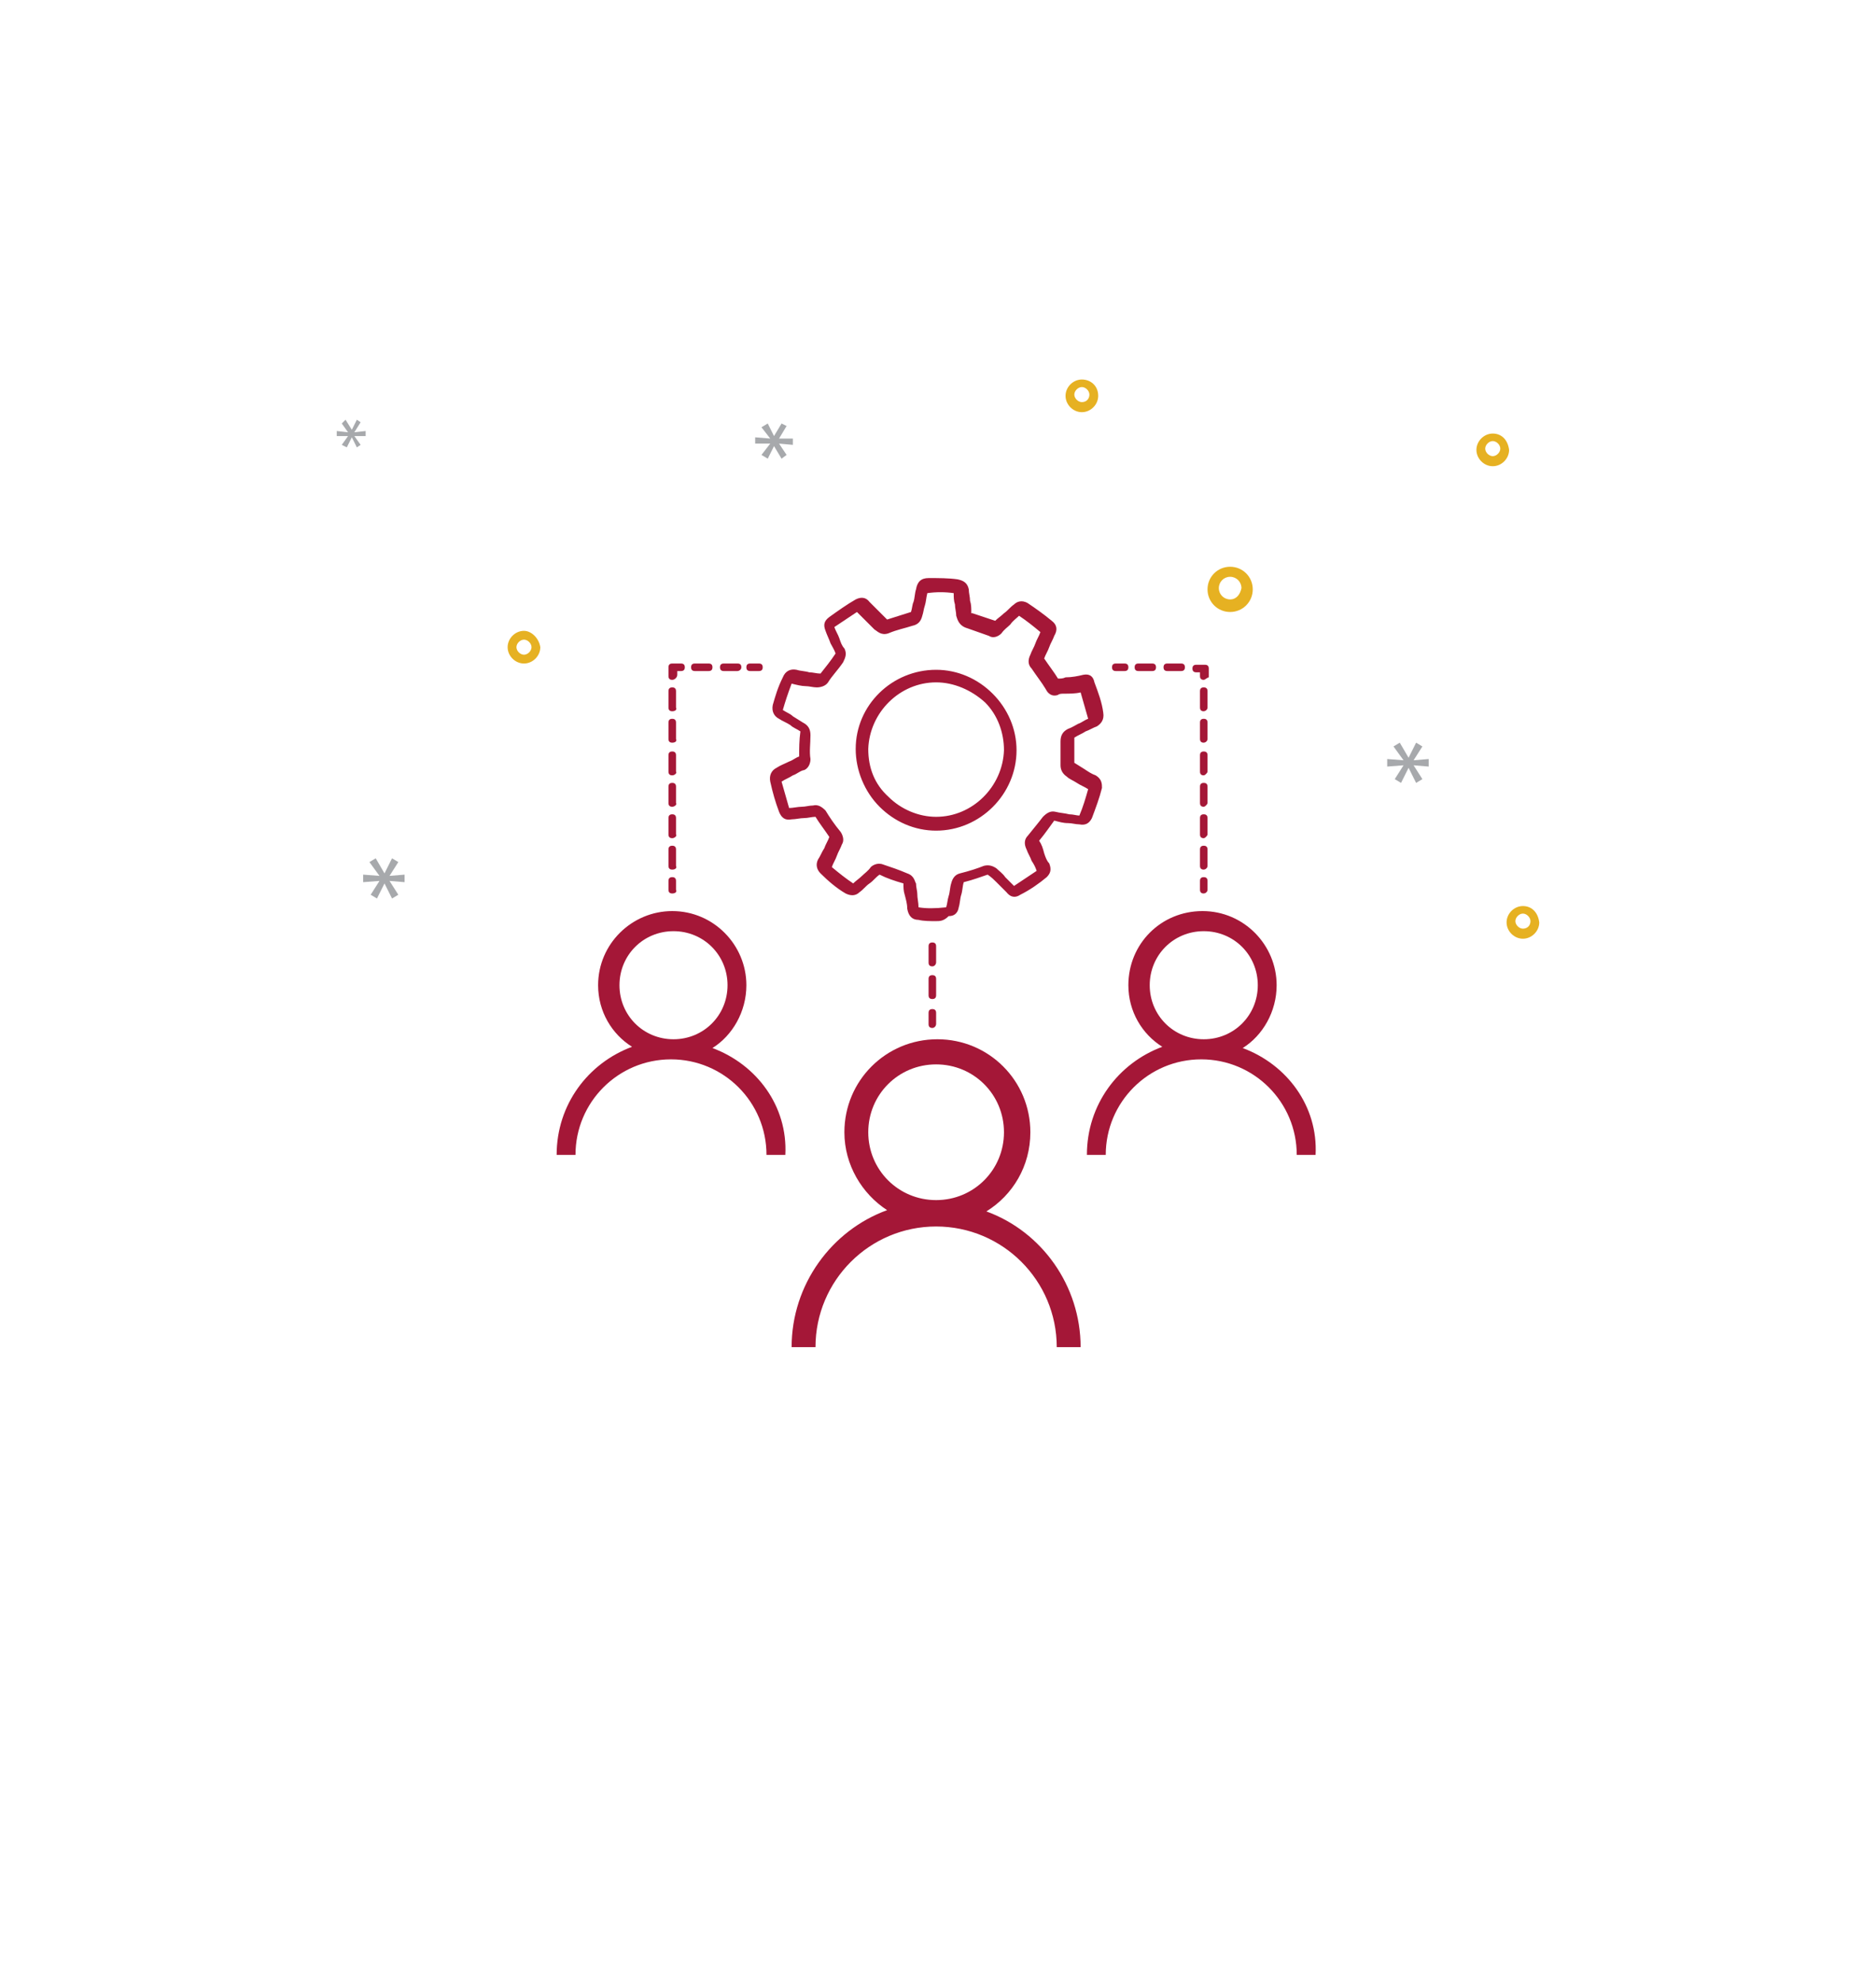 <?xml version="1.0" encoding="utf-8"?>
<svg xmlns="http://www.w3.org/2000/svg" viewBox="0 0 149.3 157.7" xml:space="preserve">
<style type="text/css">
	.st0 {
    fill: #A7A9AC;
  }

  .st26 {
    fill: #A41737;
  }

  .st28 {
    fill: #E6B122;
  }
</style>
  <g>
	<g>
		<polygon class="st0" points="32.2,69.6 31,69.7 31.7,68.6 31.2,68.3 30.6,69.5 29.9,68.3 29.4,68.6 30.2,69.7 28.9,69.6
			28.9,70.2 30.2,70.1 29.5,71.2 30,71.5 30.6,70.3 31.2,71.5 31.7,71.2 31,70.1 32.2,70.2 		"/>
    <polygon class="st0" points="63.1,34.9 62,34.9 62.6,33.9 62.2,33.7 61.6,34.7 61.1,33.7 60.6,34 61.3,34.9 60.1,34.8 60.1,35.3
			61.3,35.3 60.6,36.2 61.1,36.5 61.6,35.5 62.2,36.5 62.6,36.2 62,35.3 63.1,35.4 		"/>
    <polygon class="st0" points="29.1,34.3 28.2,34.4 28.7,33.6 28.4,33.4 28,34.2 27.5,33.4 27.2,33.7 27.7,34.4 26.8,34.3
			26.8,34.7 27.7,34.7 27.2,35.4 27.6,35.6 28,34.8 28.4,35.6 28.7,35.4 28.2,34.7 29.1,34.7 		"/>
    <path class="st28" d="M97.9,45.1c-1,0-1.8,0.8-1.8,1.8c0,1,0.8,1.8,1.8,1.8c1,0,1.8-0.8,1.8-1.8C99.7,45.9,98.9,45.1,97.9,45.1z
			 M97.9,47.7c-0.5,0-0.9-0.4-0.9-0.9c0-0.5,0.4-0.9,0.9-0.9c0.5,0,0.9,0.4,0.9,0.9C98.7,47.3,98.4,47.7,97.9,47.7z"/>
    <path class="st28" d="M118.8,34.5c-0.7,0-1.3,0.6-1.3,1.3c0,0.7,0.6,1.3,1.3,1.3c0.7,0,1.3-0.6,1.3-1.3
			C120,35,119.5,34.5,118.8,34.5z M118.8,36.3c-0.3,0-0.6-0.3-0.6-0.6s0.3-0.6,0.6-0.6c0.3,0,0.6,0.3,0.6,0.6S119.1,36.3,118.8,36.3
			z"/>
    <path class="st28" d="M86.1,30.2c-0.7,0-1.3,0.6-1.3,1.3c0,0.7,0.6,1.3,1.3,1.3c0.7,0,1.3-0.6,1.3-1.3
			C87.4,30.7,86.8,30.2,86.1,30.2z M86.1,32c-0.3,0-0.6-0.3-0.6-0.6s0.3-0.6,0.6-0.6c0.3,0,0.6,0.3,0.6,0.6S86.5,32,86.1,32z"/>
    <path class="st28" d="M41.7,50.2c-0.7,0-1.3,0.6-1.3,1.3c0,0.7,0.6,1.3,1.3,1.3c0.7,0,1.3-0.6,1.3-1.3
			C42.9,50.8,42.3,50.2,41.7,50.2z M41.7,52.1c-0.3,0-0.6-0.3-0.6-0.6s0.3-0.6,0.6-0.6s0.6,0.3,0.6,0.6S42,52.1,41.7,52.1z"/>
    <path class="st28" d="M121.2,72.1c-0.7,0-1.3,0.6-1.3,1.3c0,0.7,0.6,1.3,1.3,1.3c0.7,0,1.3-0.6,1.3-1.3
			C122.4,72.6,121.9,72.1,121.2,72.1z M121.2,73.9c-0.3,0-0.6-0.3-0.6-0.6c0-0.3,0.3-0.6,0.6-0.6c0.3,0,0.6,0.3,0.6,0.6
			C121.8,73.7,121.5,73.9,121.2,73.9z"/>
    <polygon class="st0" points="113.7,60.4 112.5,60.5 113.2,59.4 112.7,59.1 112.1,60.3 111.4,59.1 110.9,59.4 111.7,60.5
			110.4,60.4 110.4,61 111.7,60.9 111,62 111.5,62.3 112.1,61.1 112.7,62.3 113.2,62 112.5,60.9 113.7,61 		"/>
	</g>
    <g>
		<g>
			<path class="st26" d="M74.5,73.3c-0.5,0-1,0-1.4-0.1c-0.5,0-0.8-0.3-0.9-0.9c0-0.4-0.1-0.7-0.2-1.1c-0.1-0.3-0.1-0.6-0.1-0.9
				c-0.7-0.2-1.3-0.4-1.9-0.7c-0.3,0.2-0.5,0.5-0.8,0.7c-0.3,0.2-0.5,0.5-0.8,0.7c-0.3,0.3-0.7,0.3-1.1,0.1c-0.7-0.4-1.4-1-2-1.6
				c-0.3-0.3-0.4-0.7-0.2-1.1c0.2-0.3,0.3-0.6,0.5-0.9c0.1-0.3,0.3-0.6,0.4-0.9c-0.4-0.6-0.8-1.1-1.1-1.6c-0.3,0-0.6,0.1-0.9,0.1
				c-0.3,0-0.7,0.1-1,0.1c-0.5,0.1-0.8-0.1-1-0.6c-0.3-0.8-0.5-1.5-0.7-2.4c-0.1-0.5,0.1-0.9,0.5-1.1c0.3-0.2,0.6-0.3,1-0.5
				c0.3-0.1,0.5-0.3,0.8-0.4c0,0,0,0,0,0c0-0.6,0-1.3,0.1-2c0,0,0,0,0,0c0,0,0,0,0,0c-0.3-0.2-0.6-0.3-0.8-0.5
				c-0.3-0.2-0.6-0.3-0.9-0.5c-0.4-0.2-0.6-0.6-0.5-1.1c0.2-0.7,0.4-1.4,0.8-2.2c0.2-0.5,0.6-0.7,1.1-0.6c0.3,0.1,0.7,0.1,1,0.2
				c0.3,0,0.6,0.1,0.9,0.1c0.4-0.5,0.8-1,1.2-1.6c-0.1-0.3-0.3-0.6-0.4-0.8c-0.1-0.3-0.3-0.7-0.4-1c-0.2-0.5-0.1-0.8,0.3-1.1
				c0.7-0.5,1.4-1,2.1-1.4c0.4-0.2,0.8-0.2,1.1,0.2c0.2,0.2,0.5,0.5,0.7,0.7c0.2,0.2,0.5,0.5,0.7,0.7c0,0,0,0,0,0
				c0.6-0.2,1.3-0.4,1.9-0.6c0,0,0,0,0,0c0,0,0,0,0,0c0.1-0.3,0.1-0.6,0.2-0.8c0.1-0.3,0.1-0.7,0.2-1c0.1-0.6,0.4-0.9,1-0.9
				c0.8,0,1.6,0,2.3,0.1c0.5,0.1,0.8,0.3,0.9,0.8c0,0.3,0.1,0.6,0.1,0.9c0.1,0.3,0.1,0.6,0.1,0.9c0,0.1,0,0.1,0,0.1h0c0,0,0,0,0.1,0
				c0.6,0.2,1.2,0.4,1.8,0.6c0.2-0.2,0.5-0.4,0.7-0.6c0.3-0.2,0.5-0.5,0.8-0.7c0.2-0.2,0.6-0.4,1.1-0.1c0.6,0.4,1.3,0.9,1.9,1.4
				c0.4,0.3,0.5,0.7,0.2,1.2c-0.1,0.3-0.3,0.6-0.4,0.9c-0.1,0.3-0.3,0.6-0.4,0.9c0,0,0,0,0,0c0.4,0.6,0.8,1.1,1.1,1.6c0,0,0,0,0,0
				l0,0c0.2,0,0.4,0,0.6-0.1c0.5,0,1-0.1,1.4-0.2c0.5-0.1,0.8,0.1,0.9,0.6c0.3,0.8,0.6,1.6,0.7,2.4c0.1,0.6-0.2,0.9-0.5,1.1
				c-0.3,0.1-0.6,0.3-0.9,0.4c-0.3,0.2-0.6,0.3-0.9,0.5c0,0,0,0,0,0c0,0,0,0,0,0c0,0.7,0,1.3,0,2c0.3,0.2,0.5,0.3,0.8,0.5
				c0.3,0.2,0.6,0.4,0.9,0.5l0,0c0.5,0.3,0.5,0.7,0.5,1c-0.2,0.8-0.5,1.6-0.8,2.4c-0.2,0.4-0.5,0.6-1,0.5c-0.3,0-0.6-0.1-0.9-0.1
				c-0.4,0-0.7-0.1-1.1-0.2c-0.3,0.4-0.7,1-1.2,1.6c0,0,0,0,0,0c0,0,0,0,0,0c0.2,0.3,0.3,0.6,0.4,1c0.1,0.3,0.2,0.6,0.4,0.8
				c0.2,0.5,0.1,0.8-0.2,1.1c-0.6,0.5-1.3,1-2.1,1.4c-0.3,0.2-0.7,0.3-1.1-0.2c-0.3-0.3-0.5-0.5-0.8-0.8c-0.2-0.2-0.4-0.4-0.7-0.6
				c-0.6,0.2-1.1,0.4-1.9,0.6c-0.1,0.3-0.1,0.7-0.2,1c-0.1,0.3-0.1,0.7-0.2,1c-0.1,0.6-0.5,0.7-0.8,0.7
				C75.1,73.3,74.8,73.3,74.5,73.3z M73.1,72.2c0.6,0.1,1.3,0.1,2.2,0c0.1-0.3,0.1-0.6,0.2-0.9c0.1-0.3,0.1-0.7,0.2-1
				c0.1-0.4,0.3-0.7,0.7-0.8c0.8-0.2,1.4-0.4,1.9-0.6c0.4-0.1,0.7,0,1,0.2c0.2,0.2,0.5,0.4,0.7,0.7c0.2,0.2,0.5,0.5,0.7,0.7
				c0.6-0.4,1.2-0.8,1.8-1.2c-0.1-0.3-0.2-0.5-0.4-0.8c-0.1-0.3-0.3-0.6-0.4-0.9c-0.2-0.4-0.2-0.8,0.1-1.1c0.4-0.5,0.9-1.1,1.2-1.5
				c0.3-0.3,0.6-0.5,1-0.4c0.4,0.1,0.7,0.1,1.1,0.2c0.3,0,0.6,0.1,0.8,0.1c0.3-0.7,0.5-1.4,0.7-2.1c-0.3-0.2-0.6-0.3-0.9-0.5
				c-0.3-0.2-0.6-0.3-0.8-0.5c-0.3-0.2-0.5-0.5-0.5-0.9c0-0.6,0-1.3,0-1.9c0-0.5,0.2-0.8,0.6-1c0.3-0.1,0.6-0.3,0.8-0.4
				c0.3-0.1,0.5-0.3,0.8-0.4c-0.2-0.7-0.4-1.4-0.6-2.1c-0.4,0.1-0.9,0.1-1.3,0.1c-0.2,0-0.4,0-0.5,0.1c-0.3,0.1-0.7,0.1-1-0.5
				c-0.3-0.5-0.7-1-1.1-1.6c-0.3-0.3-0.3-0.7-0.1-1.1c0.1-0.3,0.3-0.6,0.4-0.9c0.1-0.3,0.3-0.6,0.4-0.9c-0.6-0.5-1.1-0.9-1.7-1.3
				c-0.2,0.2-0.5,0.4-0.7,0.7c-0.2,0.2-0.5,0.4-0.7,0.7c-0.3,0.3-0.7,0.4-1,0.2c-0.6-0.2-1.1-0.4-1.7-0.6c-0.7-0.2-0.8-0.7-0.9-1
				c0-0.3-0.1-0.6-0.1-0.9c-0.1-0.3-0.1-0.6-0.1-0.9c-0.7-0.1-1.4-0.1-2.1,0c0,0,0,0,0,0c0,0,0,0,0,0c-0.1,0.4-0.1,0.7-0.2,1
				c-0.1,0.3-0.1,0.5-0.2,0.8c-0.1,0.4-0.3,0.7-0.8,0.8c-0.6,0.2-1.2,0.3-1.9,0.6c-0.6,0.2-0.9-0.2-1.1-0.3
				c-0.2-0.2-0.5-0.5-0.7-0.7c-0.2-0.2-0.4-0.4-0.7-0.7c-0.6,0.4-1.2,0.8-1.8,1.2c0.1,0.3,0.3,0.6,0.4,0.9c0.1,0.3,0.2,0.6,0.4,0.8
				c0.2,0.4,0.1,0.7-0.1,1.1c-0.4,0.6-0.9,1.1-1.2,1.6c-0.2,0.3-0.6,0.4-0.9,0.4c-0.3,0-0.6-0.1-0.9-0.1c-0.3,0-0.7-0.1-1.1-0.2
				c-0.3,0.8-0.5,1.4-0.7,2.1c0.3,0.2,0.6,0.3,0.8,0.5c0.3,0.2,0.5,0.3,0.8,0.5c0.4,0.2,0.6,0.5,0.6,1c0,0.7-0.1,1.3,0,1.9
				c0,0.6-0.4,0.9-0.6,0.9c-0.3,0.1-0.5,0.3-0.8,0.4c-0.3,0.2-0.6,0.3-0.9,0.5c0.2,0.7,0.4,1.4,0.6,2.1c0.3,0,0.7-0.1,1-0.1
				c0.3,0,0.6-0.1,0.9-0.1c0.4-0.1,0.7,0.1,1,0.4c0.3,0.5,0.7,1.1,1.2,1.7c0.2,0.3,0.3,0.7,0.1,1c-0.1,0.3-0.3,0.6-0.4,0.9
				c-0.1,0.3-0.3,0.6-0.4,0.9c0.6,0.5,1.1,0.9,1.7,1.3c0.2-0.2,0.5-0.4,0.7-0.6c0.2-0.2,0.5-0.4,0.7-0.7c0.1-0.1,0.5-0.4,1-0.2
				c0.6,0.2,1.2,0.4,1.9,0.7c0.6,0.2,0.6,0.7,0.7,0.8c0,0.3,0.1,0.6,0.1,0.8C73,71.5,73.1,71.8,73.1,72.2z M76.7,70.6L76.7,70.6
				L76.7,70.6z M82.7,67.2L82.7,67.2L82.7,67.2z M62.8,64.5L62.8,64.5L62.8,64.5z M86.8,62.8C86.8,62.8,86.8,62.8,86.8,62.8
				S86.8,62.8,86.8,62.8z M85.5,60.8L85.5,60.8L85.5,60.8z M62.2,56.5C62.2,56.5,62.2,56.5,62.2,56.5C62.2,56.5,62.2,56.5,62.2,56.5
				z M66.3,52.1L66.3,52.1L66.3,52.1z M79.1,49.6L79.1,49.6L79.1,49.6z M70.4,49.4L70.4,49.4L70.4,49.4z M70.3,49.4L70.3,49.4
				L70.3,49.4z M72.2,48.8C72.2,48.8,72.2,48.8,72.2,48.8C72.2,48.8,72.2,48.8,72.2,48.8z M75.8,47L75.8,47L75.8,47z M75.8,47
				L75.8,47L75.8,47z M74.5,66.1C74.5,66.1,74.5,66.1,74.5,66.1c-1.7,0-3.3-0.7-4.5-1.9c-1.2-1.2-1.9-2.9-1.9-4.6
				c0-3.5,2.9-6.3,6.4-6.3c0,0,0,0,0,0c1.7,0,3.3,0.7,4.5,1.9c1.2,1.2,1.9,2.8,1.9,4.5C80.9,63.2,78,66.1,74.5,66.1z M74.5,54.3
				c-2.9,0-5.3,2.4-5.4,5.3c0,1.5,0.5,2.8,1.6,3.8c1,1,2.4,1.6,3.8,1.6c0,0,0,0,0,0c2.9,0,5.3-2.4,5.4-5.3c0-1.4-0.5-2.8-1.5-3.8
				C77.3,54.9,75.9,54.3,74.5,54.3C74.5,54.3,74.5,54.3,74.5,54.3z"/>
		</g>
      <g>
			<g>
				<path class="st26"
              d="M89.5,53.4h-0.7c-0.2,0-0.3-0.1-0.3-0.3s0.1-0.3,0.3-0.3h0.7c0.2,0,0.3,0.1,0.3,0.3S89.7,53.4,89.5,53.4z"
        />
			</g>
        <g>
				<path class="st26" d="M94,53.4h-1.1c-0.2,0-0.3-0.1-0.3-0.3s0.1-0.3,0.3-0.3H94c0.2,0,0.3,0.1,0.3,0.3S94.2,53.4,94,53.4z
					 M91.7,53.4h-1.1c-0.2,0-0.3-0.1-0.3-0.3s0.1-0.3,0.3-0.3h1.1c0.2,0,0.3,0.1,0.3,0.3S91.9,53.4,91.7,53.4z"/>
			</g>
        <g>
				<path class="st26" d="M95.8,54.1c-0.2,0-0.3-0.1-0.3-0.3v-0.3h-0.3c-0.2,0-0.3-0.1-0.3-0.3s0.1-0.3,0.3-0.3h0.7
					c0.2,0,0.3,0.1,0.3,0.3v0.7C96.1,53.9,95.9,54.1,95.8,54.1z"/>
			</g>
        <g>
				<path class="st26" d="M95.8,69.2c-0.2,0-0.3-0.1-0.3-0.3v-1.3c0-0.2,0.1-0.3,0.3-0.3s0.3,0.1,0.3,0.3v1.3
					C96.1,69.1,95.9,69.2,95.8,69.2z M95.8,66.7c-0.2,0-0.3-0.1-0.3-0.3v-1.3c0-0.2,0.1-0.3,0.3-0.3s0.3,0.1,0.3,0.3v1.3
					C96.1,66.5,95.9,66.7,95.8,66.7z M95.8,64.2c-0.2,0-0.3-0.1-0.3-0.3v-1.3c0-0.2,0.1-0.3,0.3-0.3s0.3,0.1,0.3,0.3v1.3
					C96.1,64,95.9,64.2,95.8,64.2z M95.8,61.7c-0.2,0-0.3-0.1-0.3-0.3v-1.3c0-0.2,0.1-0.3,0.3-0.3s0.3,0.1,0.3,0.3v1.3
					C96.1,61.5,95.9,61.7,95.8,61.7z M95.8,59.1c-0.2,0-0.3-0.1-0.3-0.3v-1.3c0-0.2,0.1-0.3,0.3-0.3s0.3,0.1,0.3,0.3v1.3
					C96.1,59,95.9,59.1,95.8,59.1z M95.8,56.6c-0.2,0-0.3-0.1-0.3-0.3V55c0-0.2,0.1-0.3,0.3-0.3s0.3,0.1,0.3,0.3v1.3
					C96.1,56.5,95.9,56.6,95.8,56.6z"/>
			</g>
        <g>
				<path class="st26" d="M95.8,71.1c-0.2,0-0.3-0.1-0.3-0.3v-0.7c0-0.2,0.1-0.3,0.3-0.3s0.3,0.1,0.3,0.3v0.7
					C96.1,71,95.9,71.1,95.8,71.1z"/>
			</g>
		</g>
      <g>
			<g>
				<path class="st26"
              d="M60.4,53.4h-0.7c-0.2,0-0.3-0.1-0.3-0.3s0.1-0.3,0.3-0.3h0.7c0.2,0,0.3,0.1,0.3,0.3S60.6,53.4,60.4,53.4z"
        />
			</g>
        <g>
				<path class="st26" d="M58.7,53.4h-1.1c-0.2,0-0.3-0.1-0.3-0.3s0.1-0.3,0.3-0.3h1.1c0.2,0,0.3,0.1,0.3,0.3S58.8,53.4,58.7,53.4z
					 M56.4,53.4h-1.1c-0.2,0-0.3-0.1-0.3-0.3s0.1-0.3,0.3-0.3h1.1c0.2,0,0.3,0.1,0.3,0.3S56.6,53.4,56.4,53.4z"/>
			</g>
        <g>
				<path class="st26" d="M53.5,54.1c-0.2,0-0.3-0.1-0.3-0.3v-0.7c0-0.2,0.1-0.3,0.3-0.3h0.7c0.2,0,0.3,0.1,0.3,0.3
					s-0.1,0.3-0.3,0.3h-0.3v0.3C53.9,53.9,53.7,54.1,53.5,54.1z"/>
			</g>
        <g>
				<path class="st26" d="M53.5,69.2c-0.2,0-0.3-0.1-0.3-0.3v-1.3c0-0.2,0.1-0.3,0.3-0.3s0.3,0.1,0.3,0.3v1.3
					C53.9,69.1,53.7,69.2,53.5,69.2z M53.5,66.7c-0.2,0-0.3-0.1-0.3-0.3v-1.3c0-0.2,0.1-0.3,0.3-0.3s0.3,0.1,0.3,0.3v1.3
					C53.9,66.5,53.7,66.7,53.5,66.7z M53.5,64.2c-0.2,0-0.3-0.1-0.3-0.3v-1.3c0-0.2,0.1-0.3,0.3-0.3s0.3,0.1,0.3,0.3v1.3
					C53.9,64,53.7,64.2,53.5,64.2z M53.5,61.7c-0.2,0-0.3-0.1-0.3-0.3v-1.3c0-0.2,0.1-0.3,0.3-0.3s0.3,0.1,0.3,0.3v1.3
					C53.9,61.5,53.7,61.7,53.5,61.7z M53.5,59.1c-0.2,0-0.3-0.1-0.3-0.3v-1.3c0-0.2,0.1-0.3,0.3-0.3s0.3,0.1,0.3,0.3v1.3
					C53.9,59,53.7,59.1,53.5,59.1z M53.5,56.6c-0.2,0-0.3-0.1-0.3-0.3V55c0-0.2,0.1-0.3,0.3-0.3s0.3,0.1,0.3,0.3v1.3
					C53.9,56.5,53.7,56.6,53.5,56.6z"/>
			</g>
        <g>
				<path class="st26" d="M53.5,71.1c-0.2,0-0.3-0.1-0.3-0.3v-0.7c0-0.2,0.1-0.3,0.3-0.3s0.3,0.1,0.3,0.3v0.7
					C53.9,71,53.7,71.1,53.5,71.1z"/>
			</g>
		</g>
      <g>
			<path class="st26" d="M74.2,81.8c-0.2,0-0.3-0.1-0.3-0.3v-0.9c0-0.2,0.1-0.3,0.3-0.3s0.3,0.1,0.3,0.3v0.9
				C74.5,81.6,74.4,81.8,74.2,81.8z M74.2,79.5c-0.2,0-0.3-0.1-0.3-0.3v-1.3c0-0.2,0.1-0.3,0.3-0.3s0.3,0.1,0.3,0.3v1.3
				C74.5,79.4,74.4,79.5,74.2,79.5z M74.2,76.9c-0.2,0-0.3-0.1-0.3-0.3v-1.3c0-0.2,0.1-0.3,0.3-0.3s0.3,0.1,0.3,0.3v1.3
				C74.5,76.7,74.4,76.9,74.2,76.9z"/>
		</g>
      <path class="st26" d="M98.9,83.4c1.6-1,2.7-2.9,2.7-5c0-3.2-2.6-5.9-5.9-5.9s-5.9,2.6-5.9,5.9c0,2.1,1.1,3.9,2.7,4.9
			c-3.5,1.3-6,4.6-6,8.6h1.5c0-4.2,3.4-7.6,7.6-7.6s7.6,3.4,7.6,7.6h1.5C104.9,88,102.4,84.7,98.9,83.4z M91.5,78.4
			c0-2.4,1.9-4.3,4.3-4.3s4.3,1.9,4.3,4.3s-1.9,4.3-4.3,4.3S91.5,80.8,91.5,78.4z"/>
      <path class="st26" d="M56.7,83.4c1.6-1,2.7-2.9,2.7-5c0-3.2-2.6-5.9-5.9-5.9c-3.2,0-5.9,2.6-5.9,5.9c0,2.1,1.1,3.9,2.7,4.9
			c-3.5,1.3-6,4.6-6,8.6h1.5c0-4.2,3.4-7.6,7.6-7.6s7.6,3.4,7.6,7.6h1.5C62.7,88,60.2,84.7,56.7,83.4z M49.3,78.4
			c0-2.4,1.9-4.3,4.3-4.3c2.4,0,4.3,1.9,4.3,4.3s-1.9,4.3-4.3,4.3C51.2,82.7,49.3,80.8,49.3,78.4z"/>
      <path class="st26" d="M78.5,96.4c2.1-1.3,3.5-3.6,3.5-6.3c0-4.1-3.3-7.4-7.4-7.4s-7.4,3.3-7.4,7.4c0,2.6,1.4,4.9,3.4,6.2
			c-4.4,1.6-7.6,5.9-7.6,10.9h1.9c0-5.3,4.3-9.6,9.6-9.6s9.6,4.3,9.6,9.6H86C86,102.3,82.9,98,78.5,96.4z M69.1,90.1
			c0-3,2.4-5.4,5.4-5.4c3,0,5.4,2.4,5.4,5.4s-2.4,5.4-5.4,5.4C71.5,95.5,69.1,93.1,69.1,90.1z"/>
	</g>
</g>
</svg>
